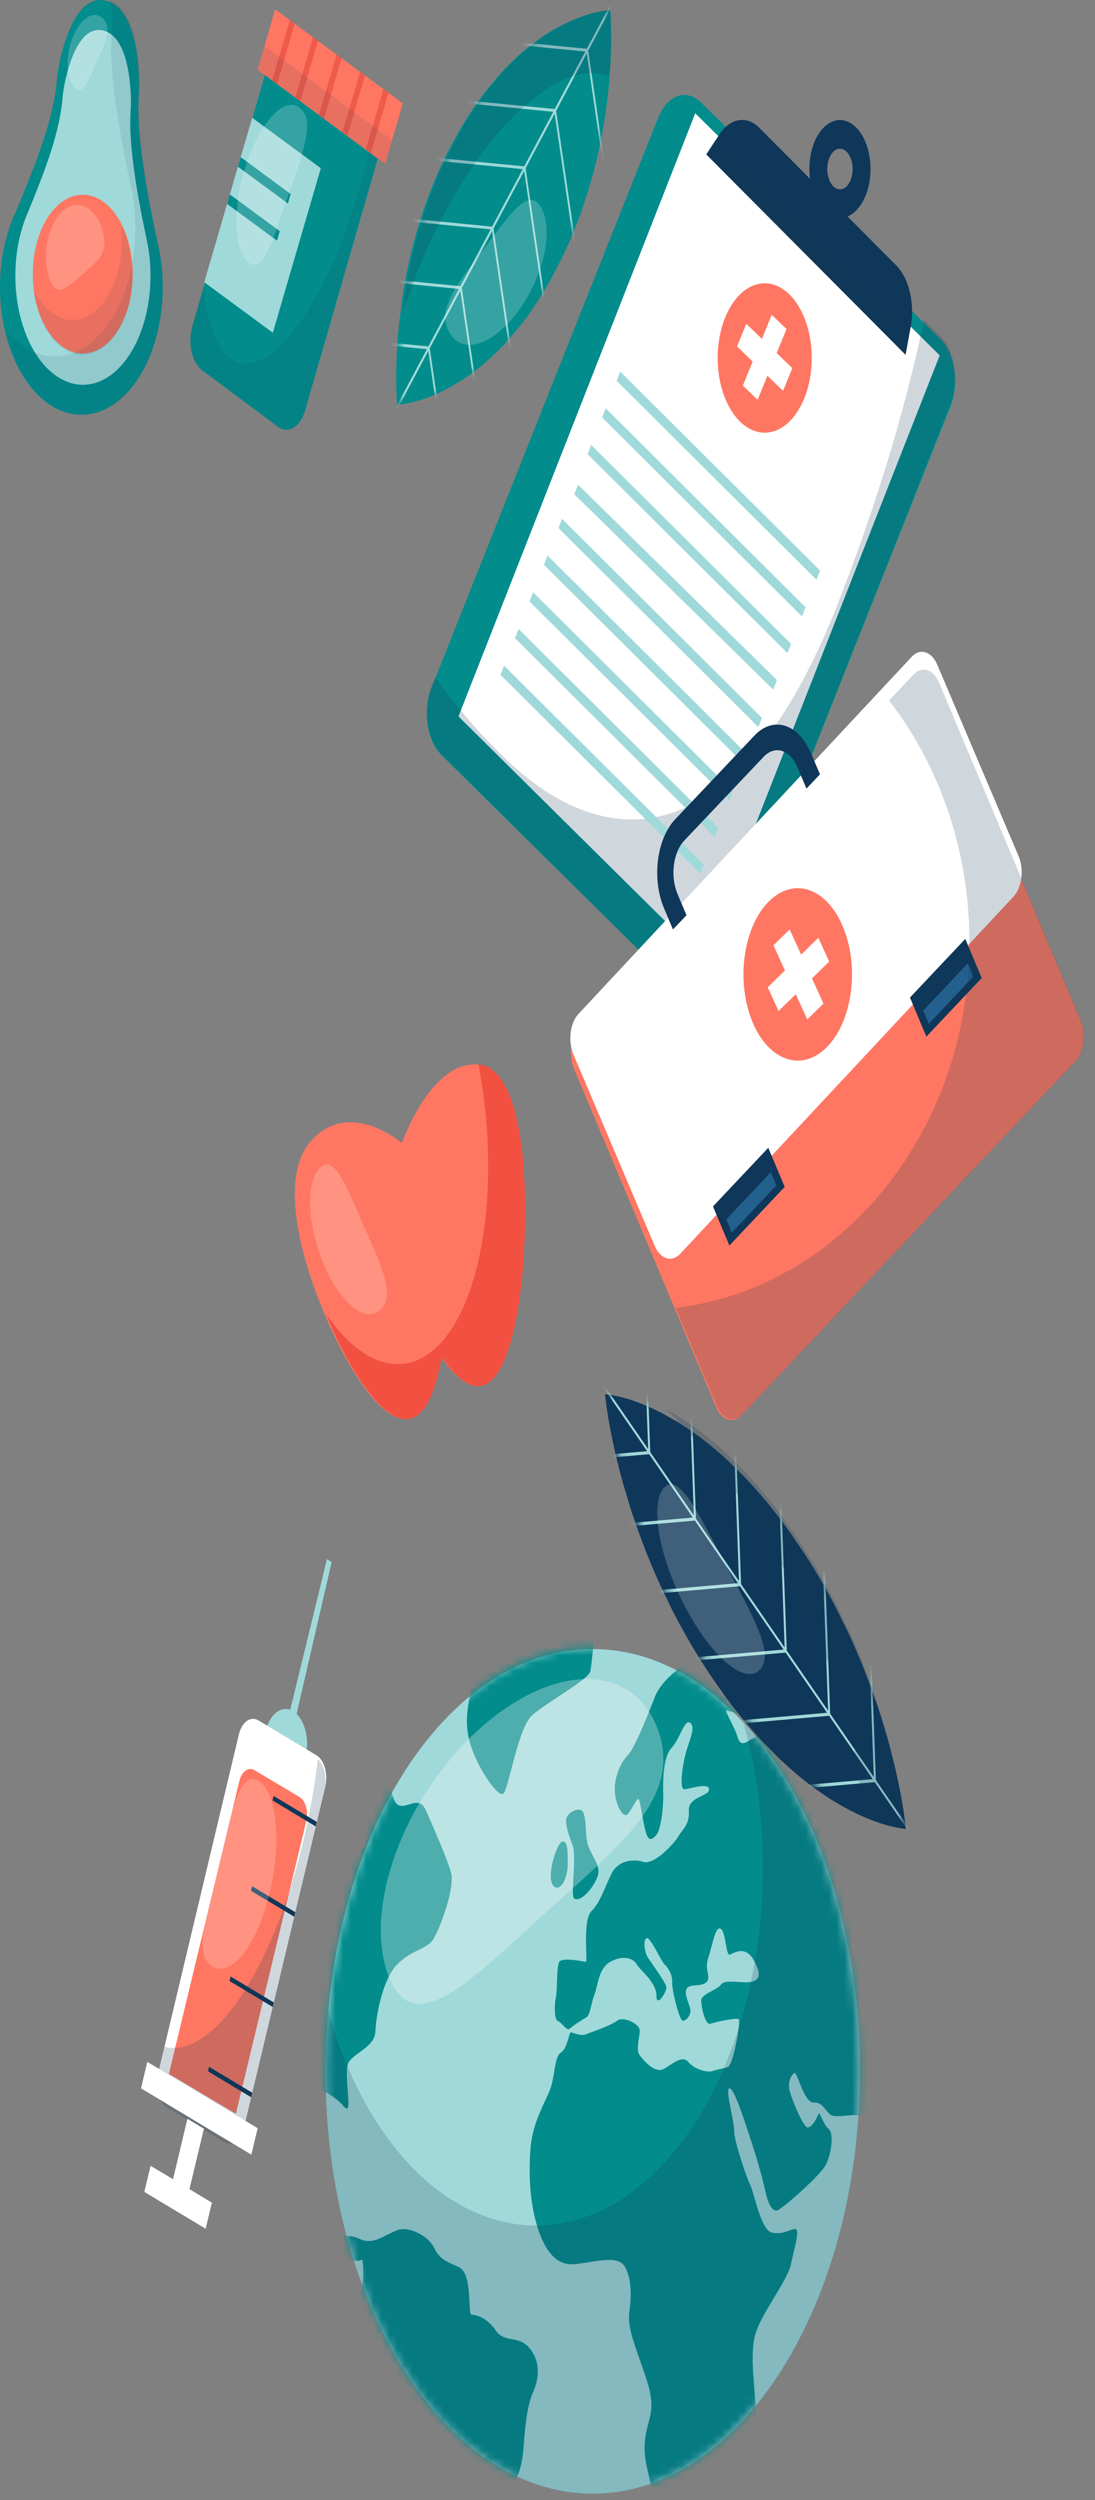 <svg width="142" height="324" viewBox="0 0 142 324" fill="none" xmlns="http://www.w3.org/2000/svg">
    <rect x="0" y="0" width="142" height="324" fill="#808080" stroke="none"/>
    <path d="M62.014 137.964C56.411 137.433 52.793 146.293 52.108 148.117C50.909 147.152 44.856 142.735 40.298 147.905C35.217 153.668 40.564 168.366 45.024 176.319C47.147 180.099 54.429 191.594 57.207 175.868C64.875 186.812 67.139 170.948 67.65 165.964C68.725 155.476 68.261 138.547 62.014 137.964Z" fill="#FF7762"/>
    <path d="M62.051 137.941C62.075 138.079 62.105 138.211 62.128 138.344C65.309 155.786 61.815 172.724 54.324 176.177C50.279 178.039 45.893 175.583 42.215 170.188C43.112 172.333 44.099 174.38 45.169 176.315C47.278 180.097 54.515 191.598 57.275 175.864C64.895 186.813 67.145 170.941 67.652 165.955C68.72 155.462 68.26 138.524 62.051 137.941Z" fill="#F25041"/>
    <path opacity="0.2" d="M41.435 151.39C43.281 149.404 44.894 153.688 47.108 158.728C49.322 163.769 51.296 167.666 49.45 169.641C47.605 171.616 44.316 169.149 42.101 164.108C39.887 159.067 39.59 153.38 41.435 151.39Z" fill="white"/>
    <path d="M35.616 234.435L34.648 233.852L42.399 202.054L43.012 202.427L35.616 234.435Z" fill="#A0D9D9"/>
    <path d="M39.646 227.619C39.451 228.458 39.108 229.184 38.659 229.705C38.21 230.226 37.676 230.519 37.125 230.547C36.573 230.575 36.029 230.336 35.562 229.861C35.094 229.386 34.723 228.696 34.496 227.879C34.27 227.061 34.197 226.152 34.288 225.268C34.379 224.383 34.63 223.563 35.008 222.91C35.386 222.256 35.874 221.8 36.412 221.599C36.949 221.397 37.511 221.459 38.027 221.777C38.717 222.205 39.276 223.059 39.579 224.154C39.883 225.249 39.907 226.495 39.646 227.619Z" fill="#A0D9D9"/>
    <path d="M30.978 224.774L20.521 268.633C20.136 270.248 20.649 272.052 21.666 272.663L29.187 277.182C30.204 277.793 31.341 276.98 31.726 275.365L42.183 231.506C42.568 229.891 42.055 228.087 41.038 227.475L33.517 222.957C32.5 222.346 31.363 223.159 30.978 224.774Z" fill="white"/>
    <path d="M30.587 273.939L39.725 235.975C39.868 235.379 39.855 234.719 39.689 234.138C39.523 233.558 39.218 233.104 38.839 232.877L33.01 229.409C32.631 229.185 32.212 229.205 31.842 229.466C31.473 229.727 31.185 230.208 31.04 230.803L21.902 268.767L30.587 273.939Z" fill="#FF7762"/>
    <path d="M35.48 232.742L35.34 233.328L40.941 236.693L41.081 236.107L35.48 232.742Z" fill="#0F3759"/>
    <path d="M32.693 244.445L32.553 245.032L38.154 248.397L38.294 247.81L32.693 244.445Z" fill="#0F3759"/>
    <path d="M29.904 256.143L29.764 256.729L35.365 260.094L35.505 259.508L29.904 256.143Z" fill="#0F3759"/>
    <path d="M27.113 267.844L26.973 268.431L32.574 271.796L32.714 271.209L27.113 267.844Z" fill="#0F3759"/>
    <path opacity="0.2" d="M41.215 227.958C40.791 231.561 40.165 235.096 39.347 238.521C35.31 255.522 27.527 266.831 21.331 265.263L20.437 269.029C20.255 269.808 20.273 270.671 20.487 271.429C20.702 272.187 21.095 272.779 21.582 273.078L29.1 277.623C29.588 277.916 30.13 277.888 30.605 277.546C31.081 277.204 31.452 276.576 31.638 275.799L42.088 231.805C42.255 231.103 42.259 230.329 42.099 229.623C41.939 228.918 41.625 228.327 41.215 227.958Z" fill="#0F3759"/>
    <path opacity="0.2" d="M27.535 254.857C25.105 253.372 26.686 248.132 28.337 241.485C29.988 234.838 31.091 229.304 33.518 230.794C35.945 232.284 36.573 238.872 34.922 245.519C33.271 252.166 29.962 256.347 27.535 254.857Z" fill="white"/>
    <path d="M33.412 275.805L19.105 267.21L18.289 270.636L32.595 279.231L33.412 275.805Z" fill="white"/>
    <path d="M24.57 283.701L26.442 275.869L24.305 274.587L22.437 282.42L19.525 280.675L18.717 284.059L26.67 288.834L27.478 285.451L24.57 283.701Z" fill="white"/>
    <path d="M76.863 323.158C95.999 323.158 111.511 298.657 111.511 268.435C111.511 238.212 95.999 213.712 76.863 213.712C57.727 213.712 42.215 238.212 42.215 268.435C42.215 298.657 57.727 323.158 76.863 323.158Z" fill="#A0D9D9"/>
    <mask id="mask0_6616_62545" style="mask-type:luminance" maskUnits="userSpaceOnUse" x="42" y="213" width="70" height="111">
        <path d="M76.819 323.155C95.897 323.155 111.364 298.603 111.364 268.316C111.364 238.03 95.897 213.478 76.819 213.478C57.74 213.478 42.273 238.03 42.273 268.316C42.273 298.603 57.74 323.155 76.819 323.155Z" fill="white"/>
    </mask>
    <g mask="url(#mask0_6616_62545)">
        <path d="M47.003 292.844C47.003 292.844 47.389 295.625 46.648 297.135C45.908 298.645 44.592 300.942 45.051 304.254C45.51 307.566 47.06 313.442 48.33 314.712C49.599 315.983 51.19 316.621 51.009 319.992C50.828 323.363 49.847 331.072 49.73 333.694C49.612 336.315 48.132 347.746 48.618 352.712C49.103 357.678 51.358 359.438 52.081 359.209C52.804 358.981 51.324 352.648 52.081 350.564C52.838 348.48 53.608 347.704 54.228 344.418C54.847 341.132 55.976 339.888 57.145 339.415C58.314 338.941 58.003 336.336 59.289 334.374C60.575 332.412 62.377 329.227 62.551 327.074C62.725 324.921 63.043 322.342 64.798 322.549C66.553 322.757 67.635 320.768 67.907 316.999C68.178 313.229 68.543 311.32 69.146 309.959C69.749 308.598 70.258 306.386 68.781 304.445C67.304 302.505 65.495 303.775 64.276 302C63.416 300.765 62.31 300.048 61.151 299.974C60.588 299.915 61.375 294.625 59.476 293.796C57.577 292.966 56.951 292.663 56.237 291.206C55.524 289.75 52.942 288.436 51.478 289.032C50.014 289.627 49.133 290.366 47.918 290.419C46.702 290.473 46.481 289.824 45.302 289.792C44.123 289.76 43.182 288.787 43.349 286.905C43.517 285.023 42.529 284.316 41.286 283.375C40.043 282.434 40.532 280.551 39.276 281.051C38.02 281.551 36.262 278.393 36.356 276.526C36.45 274.66 36.443 268.487 38.643 269.412C40.844 270.338 43.279 271.417 44.609 273.001C45.938 274.586 44.421 268.514 45.235 267.238C46.049 265.962 48.601 265.249 48.681 263.266C48.762 261.283 49.586 256.578 51.468 254.621C53.35 252.664 55.29 252.67 56.157 251.362C57.025 250.054 59.048 244.636 58.481 242.647C57.916 240.659 56.093 236.575 55.226 234.613C54.358 232.652 52.992 234.31 51.803 233.986C50.614 233.662 50.761 230.264 49.69 229.982C48.618 229.701 46.913 230.828 46.96 232.87C47.007 234.911 48.015 238.298 47.104 239.431C46.193 240.563 45.65 242.137 44.233 239.989C42.817 237.841 40.05 236.746 39.236 234.613C38.422 232.481 38.128 230.216 40.241 227.877C42.354 225.538 44.953 222.672 44.964 221.167C44.974 219.662 43.775 217.392 42.954 217.631C42.133 217.871 42.378 220.316 41.366 220.141C40.355 219.965 39.417 214.941 38.406 214.186C37.394 213.431 38.175 219.625 36.855 220.141C35.319 220.789 33.702 220.789 32.166 220.141C30.126 219.365 29.61 219.721 28.187 220.141C26.763 220.561 26.512 219.939 24.958 218.907C23.404 217.876 22.865 217.35 19.773 217.759C16.682 218.168 15.118 219.136 13.486 217.759C11.855 216.382 8.761 218.174 6.55 218.02C4.339 217.865 1.486 220.146 1.482 223.108C1.482 229.398 8.714 231.232 11.195 232.029C13.677 232.827 16.662 236.145 17.462 239.872C18.263 243.599 21.086 244.492 21.572 248.762C22.057 253.031 22.332 260.188 23.089 262.373C23.846 264.558 28.837 269.524 29.811 273.097C30.786 276.67 32.913 280.036 34.45 282.136C35.987 284.236 39.618 284.959 40.938 286.421C42.257 287.883 44.163 294.008 47.003 292.844Z" fill="#038C8C"/>
        <path d="M35.859 197.99C35.371 197.779 34.861 197.727 34.359 197.837C33.858 197.946 33.376 198.216 32.942 198.629C32.409 199.16 32.811 201.452 32.788 202.765C32.764 204.078 32.453 206.63 33.22 208.725C33.987 210.82 33.809 213.819 35.467 213.883C37.125 213.946 38.481 212 39.66 210.825C40.839 209.65 44.751 209.837 45.508 207.811C46.265 205.785 45.029 206.056 42.99 205.87C40.95 205.684 39.801 203.86 38.528 201.888C37.256 199.915 36.612 198.336 35.859 197.99Z" fill="#038C8C"/>
        <path d="M42.85 210.639C40.73 211.128 40.552 213.335 40.891 215.217C41.229 217.099 43.875 214.154 44.712 215.217C45.55 216.28 47.187 218.939 46.484 221.097C45.781 223.256 47.331 225.016 49.318 225.425C51.304 225.835 53.153 227.472 54.114 225.457C55.075 223.442 55.423 221.204 53.528 219.508C51.632 217.812 51.518 215.222 50.352 213.872C49.187 212.521 47.697 209.565 46.353 209.693C45.174 209.884 44.003 210.2 42.85 210.639Z" fill="#038C8C"/>
        <path d="M59.545 191.078C57.977 191.934 54.229 194.8 53.794 196.597C53.358 198.394 51.409 198.857 51.141 200.782C50.873 202.706 52.712 202.935 55.16 203.908C57.609 204.881 58.49 206.45 58.714 209.693C58.938 212.936 62.234 213.67 61.434 217.37C60.633 221.071 60.117 223.219 61.042 226.186C61.966 229.153 64.508 232.869 65.228 232.481C65.949 232.093 67.121 223.942 69.03 222.267C70.939 220.592 76.305 217.663 76.556 216.599C76.807 215.536 77.819 204.121 77.621 202.005C77.424 199.889 80.833 196.56 80.944 194.104C81.054 191.647 77.356 193.04 75.632 192.557C73.907 192.073 72.493 189.414 69.961 189.143C67.429 188.872 61.203 190.175 59.545 191.078Z" fill="#038C8C"/>
        <path d="M76.009 254.264C76.009 254.264 72.887 253.573 72.516 254.264C72.144 254.955 72.298 257.986 72.08 258.927C71.862 259.868 71.893 261.756 72.325 261.894C72.757 262.032 73.5 263.186 73.819 262.957C74.5 262.396 75.205 261.911 75.929 261.506C76.578 261.24 76.599 259.725 77.094 258.47C77.59 257.215 77.58 254.971 79.328 254.137C81.076 253.302 82.212 253.892 82.617 254.626C83.022 255.359 85.126 256.891 85.126 258.603C85.126 260.315 86.513 258.071 86.415 257.497C86.318 256.923 84.603 254.567 84.071 253.775C83.538 252.983 83.384 251.425 83.847 251.175C84.309 250.925 85.823 254.312 86.191 254.594C86.559 254.876 87.249 255.955 87.166 256.853C87.082 257.752 88.077 261.734 88.505 261.862C88.934 261.99 89.698 261.118 89.51 260.325C89.323 259.533 88.596 258.199 89.118 257.63C89.641 257.061 91.014 257.518 91.637 256.853C92.26 256.189 91.302 255.333 91.855 253.695C92.407 252.058 92.749 249.607 93.439 249.947C94.129 250.287 94.129 253.461 94.618 253.312C95.107 253.164 96.608 252.036 97.713 253.982C98.818 255.928 98.493 256.641 97.354 256.853C96.216 257.066 94.049 256.439 93.506 257.183C92.963 257.927 90.947 258.401 90.934 259.241C90.92 260.081 91.45 262.495 92.129 262.266C92.809 262.037 95.562 261.431 95.814 261.692C96.065 261.952 95.11 267.625 94.387 267.87C93.663 268.115 93.067 268.168 92.377 268.402C91.687 268.636 89.993 268.125 89.262 267.232C88.532 266.339 87.393 267.317 86.188 268.072C84.982 268.827 83.508 267.083 82.949 266.339C82.389 265.594 83.029 263.835 82.949 263.053C82.868 262.271 80.835 261.245 80.022 261.878C79.208 262.511 76.786 263.308 76.002 263.632C75.219 263.957 74.14 263.287 73.976 263.399C73.812 263.51 73.51 265.525 72.757 265.988C72.003 266.45 72 268.221 71.564 270.061C71.129 271.9 69.099 274.532 68.798 278.408C68.496 282.284 68.798 286.102 69.883 289.18C70.968 292.259 72.486 293.551 74.385 293.434C76.284 293.317 79.72 292.253 80.778 293.434C81.837 294.614 81.944 297.304 81.646 299.341C81.348 301.377 81.981 302.967 83.136 306.29C84.292 309.613 84.868 311.213 84.165 313.733C83.461 316.254 83.377 317.737 84.058 320.475C84.737 323.213 84.57 324.309 84.68 326.856C84.791 329.402 85.709 335.4 86.874 335.697C88.04 335.995 90.344 334.007 91.265 331.869C92.186 329.732 93.566 325.367 94.615 324.027C95.663 322.687 95.137 319.205 95.693 318.088C96.249 316.971 98.125 315.036 97.994 312.011C97.863 308.985 97.187 305.008 97.994 302.377C98.801 299.745 102.131 295.512 102.556 293.481C102.981 291.45 103.845 288.765 103.062 288.866C102.278 288.967 101.655 289.595 100.164 289.356C98.674 289.116 97.803 284.214 97.341 283.289C96.879 282.364 95.191 277.531 95.204 276.154C95.218 274.777 93.982 270.693 94.608 270.64C95.234 270.587 96.812 275.659 97.321 277.196C98.058 279.375 98.704 281.629 99.253 283.943C99.649 285.889 100.258 286.633 100.831 286.447C101.404 286.261 106.434 281.933 107.128 280.476C107.821 279.02 108.176 276.489 107.433 275.872C106.689 275.255 106.307 273.463 106.11 274.011C105.912 274.559 105.255 275.744 104.716 275.707C104.177 275.67 102.64 272.054 102.372 270.832C102.104 269.609 102.804 268.604 103.102 268.657C103.4 268.71 104.308 272.512 105.497 272.48C106.686 272.448 106.803 273.277 107.65 274.022C108.498 274.766 112.028 273.245 112.416 274.947C112.805 276.648 113.903 279.482 114.644 279.041C115.384 278.599 115.233 280.705 115.779 283.294C116.325 285.884 117.33 291.87 117.789 292.083C118.248 292.296 119.601 288.893 119.631 286.979C119.661 285.065 119.631 283.863 120.709 282.47C121.788 281.077 123.087 278.307 123.995 277.642C124.903 276.978 126.196 280.216 126.242 281.896C126.289 283.576 127.431 283.092 127.706 284.826C127.981 286.559 128.711 292.407 129.197 294.178C129.682 295.948 131.444 296.464 130.905 295.007C130.365 293.551 129.006 288.207 129.565 287.059C130.124 285.91 131.853 290.977 132.794 290.249C133.735 289.52 133.735 284.857 133.042 282.991C132.348 281.125 132.787 278.126 133.681 277.637C134.576 277.148 137.855 276.547 138.668 274.755C139.482 272.964 141.12 269.497 140.658 267.493C140.196 265.488 138.226 261.187 139.181 259.661C140.135 258.135 142.349 258.922 142.714 260.979C143.08 263.037 144.178 264.515 144.62 263.638C145.062 262.761 144.456 257.97 145.578 256.407C146.7 254.844 149.932 250.558 150.348 248.362C150.763 246.167 150.706 241.982 149.845 241.089C148.984 240.196 148.475 239.175 148.857 238.329C149.239 237.484 151.051 232.768 153.596 233.262C156.142 233.757 156.742 234.565 157.854 233.938C158.965 233.31 159.073 230.285 160.59 230.381C162.107 230.476 163.859 227.94 164.013 228.94C164.167 229.939 162.697 231.742 161.812 233.289C160.928 234.836 159.337 237.675 159.398 240.653C159.458 243.63 159.967 243.933 160.493 243.662C161.019 243.391 162.77 237.41 162.995 235.735C163.219 234.06 164.375 231.752 165.544 232.013C166.713 232.273 170.748 229.982 171.375 228.727C172.001 227.472 170.628 225.144 171.482 225.005C172.336 224.867 174.831 227.286 175.873 226.494C176.915 225.702 174.925 222.522 173.977 222.124C173.029 221.725 169.208 219.146 168.474 219.641C167.741 220.135 165.925 219.492 165.142 218.694C164.358 217.897 161.943 216.86 160.372 217.158C158.801 217.455 158.152 215.371 157.023 214.925C155.894 214.478 152.391 212.984 151.048 213.93C149.705 214.877 147.564 215.27 146.754 215.073C145.943 214.877 144.828 212.947 144.125 211.841C143.421 210.735 140.357 210.905 139.435 210.953C138.514 211.001 136.28 210.155 135.061 210.772C133.842 211.389 131.32 211.426 132.187 210.772C133.055 210.118 136.26 208.044 136.307 206.481C136.354 204.918 135.195 204.046 133.815 204.099C132.435 204.153 130.637 202.69 129.88 203.823C129.123 204.955 126.038 205.418 124.574 206.928C123.111 208.438 123.6 209.746 122.434 210.198C121.269 210.65 119.453 211.745 119.614 213.734C119.775 215.722 117.993 214.611 117.069 215.818C116.144 217.025 116.958 219.837 116.01 221.135C115.062 222.432 113.702 222.272 114.138 221.581C114.573 220.89 115.722 219.178 115.595 216.982C115.468 214.786 116.067 211.862 114.875 211.532C113.682 211.203 112.815 213.436 112.865 214.877C112.915 216.318 113.612 219.05 113.294 219.497C112.976 219.944 112.105 217.987 110.182 217.301C108.26 216.615 108.447 218.949 107.58 219.199C106.712 219.449 104.599 219.151 103.109 220.64C101.618 222.129 101.166 221.98 100.265 222.453C99.364 222.926 98.59 224.846 97.672 225.287C96.755 225.728 96.065 226.542 95.629 225.058C95.194 223.575 93.66 221.337 94.37 221.677C95.08 222.017 98.389 222.687 98.597 221.634C98.805 220.582 95.392 217.796 94.846 217.317C94.3 216.839 92.501 214.313 90.733 214.792C88.964 215.27 85.859 217.588 84.965 219.816C84.071 222.044 82.343 226.537 81.388 227.494C80.433 228.451 79.546 230.556 79.75 232.417C79.954 234.278 80.862 235.57 81.351 235.155C81.84 234.741 82.691 232.656 82.885 233.252C83.079 233.847 83.411 236.235 83.736 237.378C84.061 238.521 84.406 238.574 85.076 237.856C85.746 237.138 86.05 234.044 86.01 232.497C85.97 230.95 85.96 227.712 87.069 226.547C88.177 225.383 88.763 222.703 89.513 223.283C90.264 223.862 89.333 225.654 88.904 227.292C88.475 228.929 88.103 231.832 88.71 231.869C89.316 231.907 91.861 230.939 91.945 231.869C92.029 232.8 89.219 232.816 89.329 234.645C89.44 236.474 88.535 237.016 87.963 237.989C87.39 238.962 84.818 241.711 83.461 241.296C82.105 240.882 80.169 241.094 79.305 242.812C78.441 244.529 77.855 246.533 76.716 247.655C75.577 248.777 76.17 253.498 76.009 254.264Z" fill="#038C8C"/>
        <path d="M74.465 246.044C75.52 246.65 77.556 243.854 77.61 242.615C77.664 241.376 76.398 240.025 76.15 238.739C75.902 237.452 76.029 235.74 75.631 234.868C75.232 233.996 73.373 234.921 73.407 235.931C73.44 236.942 73.768 237.851 74.278 239.212C74.787 240.573 73.953 245.746 74.465 246.044Z" fill="#038C8C"/>
        <path d="M71.785 244.407C72.686 245.316 73.607 243.29 73.617 241.748C73.627 240.206 73.68 238.606 72.947 238.654C72.213 238.702 70.753 243.359 71.785 244.407Z" fill="#038C8C"/>
    </g>
    <path opacity="0.2" d="M96.456 223.426C98.005 229.006 98.842 235.013 98.918 241.104C98.995 247.195 98.311 253.25 96.904 258.924C95.498 264.597 93.397 269.778 90.721 274.171C88.045 278.563 84.847 282.081 81.309 284.524C74.164 289.458 66.069 289.712 58.806 285.231C51.542 280.751 45.704 271.901 42.576 260.631C41.686 270.278 42.448 280.126 44.783 289.153C47.118 298.18 50.942 306.057 55.857 311.968C60.772 317.878 66.6 321.608 72.737 322.769C78.873 323.93 85.095 322.48 90.757 318.571C96.419 314.661 101.315 308.433 104.937 300.534C108.559 292.634 110.776 283.35 111.357 273.644C111.939 263.938 110.864 254.163 108.244 245.333C105.623 236.503 101.554 228.939 96.456 223.426Z" fill="#0F3759"/>
    <path opacity="0.3" d="M85.33 224.19C88.497 232.961 80.347 239.193 70.677 247.942C61.007 256.691 53.477 264.662 50.306 255.875C47.136 247.089 52.409 232.897 62.079 224.148C71.748 215.399 82.159 215.415 85.33 224.19Z" fill="white"/>
    <path d="M112.924 218.644C112.547 217.615 112.158 216.609 111.757 215.626C111.185 214.211 110.591 212.851 109.975 211.546L108.438 208.422C107.176 205.988 105.829 203.668 104.403 201.473L102.573 198.772C100.672 196.08 98.648 193.608 96.52 191.378L94.435 189.325C93.727 188.667 93.004 188.036 92.266 187.431C91.264 186.596 90.229 185.823 89.162 185.113C88.735 184.826 88.301 184.55 87.864 184.28L85.756 183.086C84.653 182.519 83.516 182.025 82.332 181.601C81.057 181.134 79.761 180.827 78.455 180.683C78.693 182.763 79.03 184.811 79.464 186.81C79.854 188.661 80.291 190.428 80.762 192.115L81.731 195.361C81.946 196.035 82.164 196.704 82.403 197.356C82.961 198.99 83.552 200.565 84.175 202.083C84.633 203.197 85.1 204.284 85.584 205.345L87.084 208.47C88.687 211.631 90.432 214.606 92.306 217.371L94.173 220.023C95.681 222.058 97.26 223.96 98.901 225.721L100.996 227.843C101.877 228.681 102.774 229.48 103.686 230.24C104.335 230.771 104.998 231.301 105.674 231.779L107.204 232.84C108.139 233.45 109.097 234.017 110.086 234.537C111.219 235.131 112.393 235.657 113.61 236.092C114.884 236.558 116.179 236.871 117.484 237.025C117.244 234.951 116.907 232.909 116.475 230.914C116.072 229.004 115.618 227.201 115.13 225.424C114.7 223.896 114.243 222.418 113.761 220.989L112.924 218.644Z" fill="#0F3759"/>
    <mask id="mask1_6616_62545" style="mask-type:luminance" maskUnits="userSpaceOnUse" x="78" y="180" width="40" height="57">
        <path d="M112.946 218.194C112.571 217.163 112.183 216.154 111.784 215.169C111.214 213.751 110.623 212.388 110.009 211.08L108.478 207.949C107.221 205.51 105.879 203.184 104.459 200.984L102.637 198.277C100.743 195.579 98.728 193.102 96.608 190.866L94.531 188.808C93.826 188.149 93.106 187.516 92.371 186.91C91.373 186.073 90.342 185.299 89.279 184.586C88.854 184.299 88.422 184.023 87.987 183.752L85.887 182.555C84.788 181.986 83.656 181.492 82.477 181.067C81.207 180.599 79.916 180.291 78.615 180.147C78.852 182.231 79.188 184.284 79.62 186.288C80.009 188.143 80.444 189.914 80.913 191.605L81.877 194.859C82.092 195.534 82.31 196.204 82.547 196.858C83.103 198.495 83.692 200.074 84.312 201.595C84.768 202.712 85.234 203.802 85.716 204.865L87.21 207.997C88.806 211.165 90.544 214.147 92.411 216.918L94.27 219.577C95.772 221.616 97.345 223.522 98.979 225.287L101.066 227.414C101.943 228.254 102.837 229.055 103.745 229.817C104.392 230.349 105.052 230.88 105.725 231.359L107.249 232.422C108.18 233.034 109.134 233.603 110.119 234.124C111.248 234.719 112.417 235.246 113.629 235.682C114.898 236.149 116.188 236.462 117.488 236.617C117.249 234.539 116.913 232.492 116.483 230.492C116.081 228.578 115.629 226.77 115.143 224.989C114.714 223.458 114.26 221.976 113.78 220.544L112.946 218.194Z" fill="white"/>
    </mask>
    <g mask="url(#mask1_6616_62545)">
        <path d="M89.432 174.128L89.171 174.032L89.978 196.4L84.328 188.191L83.507 165.525L83.246 165.429L84.053 187.792L78.302 179.439L78.158 179.7L83.912 188.063L70.147 189.265L70.237 189.674L84.184 188.457L89.834 196.666L76.068 197.868L76.159 198.282L90.109 197.06L95.689 205.168L81.923 206.375L82.01 206.784L95.96 205.567L101.61 213.776L87.848 214.977L87.935 215.387L101.881 214.169L107.247 221.964L93.481 223.165L93.568 223.575L107.518 222.357L113.169 230.567L99.403 231.768L99.493 232.178L113.44 230.96L117.798 237.287L117.942 237.027L113.584 230.694L112.764 208.028L112.502 207.933L113.313 230.301L107.659 222.091L106.842 199.426L106.581 199.325L107.388 221.693L102.026 213.903L101.208 191.238L100.947 191.142L101.754 213.51L96.104 205.301L95.283 182.635L95.022 182.534L95.829 204.902L90.249 196.794L89.432 174.128Z" fill="#A0D9D9"/>
    </g>
    <path opacity="0.2" d="M96.552 190.684L94.469 188.599C93.761 187.931 93.039 187.29 92.302 186.676C91.301 185.829 90.267 185.044 89.201 184.323C88.774 184.032 88.341 183.752 87.904 183.477L86.422 182.626C90.003 186.207 93.365 190.32 96.465 194.912C106.367 209.454 112.325 225.951 111.454 235.178C112.16 235.505 112.88 235.804 113.615 236.077C114.888 236.551 116.182 236.868 117.486 237.025C117.246 234.92 116.909 232.846 116.478 230.82C116.074 228.882 115.621 227.05 115.134 225.246C114.704 223.695 114.248 222.194 113.766 220.743L112.95 218.395C112.573 217.35 112.185 216.328 111.784 215.33C111.212 213.894 110.619 212.513 110.003 211.188L108.467 208.016C107.206 205.545 105.86 203.19 104.435 200.96L102.607 198.219C100.706 195.475 98.682 192.957 96.552 190.684Z" fill="#0F3759"/>
    <path opacity="0.2" d="M86.109 192.798C88 190.693 90.605 196.17 94.049 202.677C97.494 209.184 100.469 214.242 98.575 216.347C96.681 218.452 92.359 214.865 88.915 208.368C85.47 201.872 84.215 194.881 86.109 192.798Z" fill="white"/>
    <path d="M34.355 9.714L24.933 42.347C24.787 42.858 24.705 43.41 24.691 43.972C24.678 44.535 24.734 45.095 24.856 45.623C24.978 46.15 25.163 46.633 25.402 47.045C25.64 47.458 25.927 47.79 26.246 48.024L36.024 55.299C36.665 55.775 37.398 55.823 38.062 55.432C38.725 55.041 39.264 54.243 39.561 53.214L48.983 20.608L34.355 9.714Z" fill="#038C8C"/>
    <path d="M41.605 21.803L32.711 15.258L26.486 36.575L35.381 43.12L41.605 21.803Z" fill="#A0D9D9"/>
    <path d="M37.694 25.138L31.219 20.373L30.86 21.603L37.335 26.368L37.694 25.138Z" fill="#038C8C"/>
    <path d="M36.286 29.962L29.811 25.197L29.451 26.427L35.927 31.192L36.286 29.962Z" fill="#038C8C"/>
    <path opacity="0.1" d="M47.931 19.428C47.589 20.905 47.206 22.385 46.782 23.869C42.204 39.893 34.622 49.968 29.844 46.376C27.973 44.966 26.811 41.67 26.365 37.191L24.94 42.178C24.791 42.696 24.706 43.256 24.692 43.827C24.677 44.398 24.732 44.968 24.854 45.504C24.976 46.04 25.163 46.532 25.402 46.95C25.642 47.369 25.931 47.706 26.252 47.942L36.027 55.295C36.669 55.776 37.401 55.825 38.064 55.43C38.727 55.035 39.267 54.228 39.563 53.188L48.983 20.233L47.931 19.428Z" fill="#0F3759"/>
    <path opacity="0.2" d="M38.973 14.059C40.913 15.741 39.193 20.032 37.307 25.534C35.42 31.035 34.078 35.661 32.151 33.969C30.225 32.277 30.152 26.462 32.051 20.961C33.951 15.46 37.037 12.377 38.973 14.059Z" fill="white"/>
    <path d="M52.235 13.393L35.69 1.218L33.406 9.037L49.952 21.213L52.235 13.393Z" fill="#FF7762"/>
    <path d="M37.584 2.586L35.301 10.406L35.945 10.88L38.228 3.06L37.584 2.586Z" fill="#EF5A4B"/>
    <path d="M40.591 4.802L38.309 12.622L38.953 13.095L41.235 5.275L40.591 4.802Z" fill="#EF5A4B"/>
    <path d="M43.654 7.053L41.371 14.872L42.015 15.346L44.299 7.527L43.654 7.053Z" fill="#EF5A4B"/>
    <path d="M46.696 9.29L44.412 17.109L45.056 17.583L47.34 9.764L46.696 9.29Z" fill="#EF5A4B"/>
    <path d="M49.736 11.529L47.453 19.349L48.097 19.823L50.381 12.003L49.736 11.529Z" fill="#EF5A4B"/>
    <path opacity="0.1" d="M50.851 18.141L34.305 5.965L33.409 9.033L49.955 21.209L50.851 18.141Z" fill="#0F3759"/>
    <path d="M93.866 126.57C93.299 127.984 92.4 128.987 91.365 129.361C90.33 129.736 89.243 129.451 88.341 128.568L57.231 97.842C56.334 96.948 55.697 95.531 55.459 93.9C55.222 92.27 55.403 90.558 55.963 89.136L85.355 15.252C85.922 13.841 86.82 12.84 87.854 12.466C88.887 12.092 89.972 12.375 90.874 13.254L121.983 43.98C122.881 44.874 123.518 46.291 123.755 47.922C123.993 49.552 123.812 51.264 123.252 52.686L93.866 126.57Z" fill="#038C8C"/>
    <path d="M121.861 46.059L90.16 14.681L59.457 92.847L91.158 124.225L121.861 46.059Z" fill="white"/>
    <path d="M118.153 42.055C118.365 40.657 118.307 39.188 117.987 37.844C117.666 36.499 117.098 35.343 116.358 34.528L109.908 28.054C110.659 27.747 111.338 27.092 111.859 26.173C112.381 25.253 112.722 24.109 112.842 22.881C112.961 21.654 112.853 20.397 112.532 19.267C112.21 18.137 111.688 17.182 111.031 16.523C110.374 15.863 109.611 15.526 108.835 15.554C108.06 15.583 107.307 15.975 106.67 16.682C106.032 17.389 105.538 18.381 105.249 19.534C104.96 20.686 104.888 21.95 105.042 23.167L98.351 16.446C97.577 15.737 96.684 15.433 95.797 15.578C94.91 15.722 94.073 16.308 93.404 17.253L91.596 20.022L117.435 45.98L118.153 42.055ZM109.801 19.672C110.076 19.949 110.294 20.351 110.427 20.826C110.56 21.302 110.602 21.829 110.547 22.343C110.493 22.857 110.345 23.333 110.122 23.712C109.899 24.09 109.61 24.355 109.294 24.471C108.977 24.587 108.645 24.551 108.341 24.366C108.038 24.18 107.775 23.855 107.586 23.431C107.398 23.006 107.292 22.502 107.282 21.981C107.273 21.461 107.36 20.947 107.532 20.506C107.647 20.212 107.797 19.957 107.973 19.757C108.149 19.556 108.348 19.413 108.559 19.335C108.769 19.258 108.987 19.248 109.201 19.305C109.414 19.363 109.618 19.488 109.801 19.672Z" fill="#0F3759"/>
    <path opacity="0.2" d="M91.596 19.915L117.431 45.98L117.88 43.491L92.753 18.133L91.596 19.915Z" fill="#0F3759"/>
    <path opacity="0.2" d="M121.984 43.572L119.83 41.447C117.25 53.89 113.121 66.939 108.468 78.676C96.144 109.802 79.284 111.953 65.101 97.885C62.029 94.917 59.132 91.516 56.446 87.725L55.963 88.947C55.403 90.375 55.222 92.095 55.459 93.734C55.697 95.372 56.334 96.795 57.231 97.694L88.338 128.565C89.24 129.451 90.327 129.737 91.362 129.36C92.397 128.983 93.295 127.974 93.862 126.553L123.252 52.318C123.812 50.89 123.993 49.17 123.755 47.532C123.518 45.894 122.881 44.47 121.984 43.572Z" fill="#0F3759"/>
    <path d="M103.71 52.855C105.958 48.872 105.746 42.751 103.237 39.182C100.729 35.614 96.873 35.95 94.625 39.933C92.377 43.915 92.588 50.036 95.097 53.605C97.606 57.173 101.462 56.837 103.71 52.855Z" fill="#FF7762"/>
    <path d="M102.749 47.713L100.719 45.756L101.99 42.639L100.078 40.799L98.808 43.917L96.778 41.965L95.58 44.9L97.606 46.852L96.336 49.969L98.247 51.809L99.521 48.697L101.547 50.648L102.749 47.713Z" fill="white"/>
    <path d="M80.434 48.161L79.965 49.35L105.881 75.137L106.35 73.948L80.434 48.161Z" fill="#A0D9D9"/>
    <path d="M78.548 52.91L78.078 54.099L103.994 79.886L104.464 78.697L78.548 52.91Z" fill="#A0D9D9"/>
    <path d="M76.669 57.666L76.199 58.855L102.115 84.642L102.585 83.453L76.669 57.666Z" fill="#A0D9D9"/>
    <path d="M74.939 62.881L74.496 63.982L74.473 64.05L100.267 89.37L100.291 89.308L100.734 88.201L100.757 88.138L74.966 62.818L74.939 62.881Z" fill="#A0D9D9"/>
    <path d="M72.889 67.243L72.42 68.432L98.336 94.219L98.805 93.03L72.889 67.243Z" fill="#A0D9D9"/>
    <path d="M71.009 72L70.539 73.189L96.455 98.976L96.925 97.787L71.009 72Z" fill="#A0D9D9"/>
    <path d="M69.132 76.75L68.662 77.939L94.578 103.726L95.048 102.537L69.132 76.75Z" fill="#A0D9D9"/>
    <path d="M67.251 81.511L66.781 82.701L92.697 108.488L93.167 107.298L67.251 81.511Z" fill="#A0D9D9"/>
    <path d="M65.372 86.265L64.902 87.455L90.818 113.242L91.288 112.052L65.372 86.265Z" fill="#A0D9D9"/>
    <path d="M118.392 87.362L75.096 133.251C73.998 134.415 73.702 136.772 74.435 138.516L92.864 182.332C93.598 184.076 95.083 184.546 96.181 183.381L139.477 137.493C140.575 136.329 140.871 133.971 140.137 132.228L121.709 88.412C120.975 86.668 119.49 86.198 118.392 87.362Z" fill="#FF7762"/>
    <path d="M118.225 85.123L75.016 131.401C73.92 132.575 73.631 134.938 74.371 136.678L84.898 161.448C85.638 163.188 87.126 163.647 88.222 162.473L131.431 116.195C132.528 115.021 132.817 112.658 132.077 110.918L121.549 86.148C120.809 84.407 119.321 83.948 118.225 85.123Z" fill="white"/>
    <path d="M106.334 100.347L104.584 102.196L103.418 99.442C103.187 98.896 102.891 98.428 102.546 98.064C102.201 97.7 101.813 97.447 101.406 97.32C100.999 97.193 100.58 97.194 100.173 97.323C99.767 97.452 99.38 97.707 99.035 98.072L88.74 108.931C88.394 109.294 88.097 109.762 87.866 110.307C87.635 110.852 87.474 111.464 87.393 112.107C87.312 112.75 87.311 113.412 87.392 114.056C87.472 114.7 87.633 115.312 87.863 115.857L89.026 118.612L87.266 120.455L86.107 117.695C85.335 115.859 85.055 113.615 85.329 111.454C85.603 109.293 86.407 107.391 87.566 106.166L97.862 95.302C99.023 94.079 100.443 93.633 101.811 94.063C103.179 94.492 104.384 95.762 105.161 97.593L106.334 100.347Z" fill="#0F3759"/>
    <path d="M99.63 148.748L92.457 156.351L94.587 161.414L101.759 153.811L99.63 148.748Z" fill="#0F3759"/>
    <path d="M99.952 151.915L94.178 158.036L94.899 159.751L100.674 153.631L99.952 151.915Z" fill="#23608E"/>
    <path d="M125.177 121.676L118.004 129.278L120.133 134.341L127.306 126.739L125.177 121.676Z" fill="#0F3759"/>
    <path d="M125.499 124.844L119.725 130.965L120.446 132.68L126.221 126.56L125.499 124.844Z" fill="#23608E"/>
    <path d="M110.118 129.849C111.36 124.004 109.382 117.666 105.699 115.694C102.017 113.722 98.025 116.863 96.782 122.709C95.54 128.554 97.519 134.892 101.201 136.864C104.884 138.836 108.876 135.695 110.118 129.849Z" fill="#FF7762"/>
    <path d="M106.125 121.538L103.895 123.715L102.405 120.455L100.303 122.508L101.793 125.772L99.562 127.948L100.965 131.024L103.195 128.848L104.686 132.112L106.787 130.055L105.297 126.796L107.528 124.615L106.125 121.538Z" fill="white"/>
    <path opacity="0.2" d="M140.178 132.21L121.781 88.472C121.43 87.636 120.885 87.054 120.264 86.855C119.643 86.656 118.998 86.856 118.47 87.411L115.289 90.776C121.775 99.167 125.711 110.094 125.711 122.052C125.711 146.688 109.031 166.962 87.617 169.494L92.969 182.231C93.32 183.067 93.866 183.647 94.487 183.846C95.107 184.045 95.752 183.846 96.28 183.293L139.519 137.491C139.781 137.213 140.006 136.856 140.181 136.44C140.356 136.025 140.478 135.558 140.539 135.067C140.601 134.577 140.6 134.072 140.538 133.581C140.476 133.091 140.354 132.625 140.178 132.21Z" fill="#0F3759"/>
    <path d="M20.433 31.42C18.243 21.511 17.729 15.603 18.013 11.977C18.077 11.585 18.415 1.03 13.618 0.061C8.923 -0.886 7.432 9.436 7.432 9.844C7.04 14.454 5.651 18.975 1.932 27.694C0.882 30.022 0.235 32.736 0.053 35.573C-0.129 38.409 0.16 41.27 0.893 43.88C1.626 46.489 2.778 48.757 4.236 50.463C5.694 52.169 7.409 53.256 9.215 53.618C11.02 53.98 12.855 53.604 14.54 52.527C16.226 51.451 17.704 49.71 18.833 47.473C19.962 45.237 20.702 42.582 20.982 39.765C21.262 36.949 21.072 34.067 20.43 31.399L20.433 31.42Z" fill="#038C8C"/>
    <path d="M18.965 30.757C17.146 22.286 16.709 17.23 16.954 14.129C17.01 13.793 17.285 4.766 13.298 3.938C9.397 3.127 8.152 11.956 8.152 12.303C7.838 16.248 6.69 20.113 3.6 27.57C2.728 29.561 2.189 31.881 2.037 34.306C1.885 36.73 2.123 39.178 2.73 41.41C3.337 43.641 4.292 45.582 5.501 47.044C6.71 48.505 8.132 49.437 9.631 49.749C11.129 50.062 12.652 49.744 14.051 48.827C15.451 47.909 16.68 46.424 17.619 44.514C18.557 42.605 19.174 40.336 19.409 37.928C19.644 35.52 19.489 33.056 18.959 30.773L18.965 30.757Z" fill="#A0D9D9"/>
    <path d="M11 45.803C14.576 45.566 17.355 40.773 17.206 35.096C17.058 29.419 14.038 25.008 10.462 25.244C6.885 25.48 4.107 30.273 4.255 35.95C4.404 41.627 7.424 46.038 11 45.803Z" fill="#FF7762"/>
    <path opacity="0.1" d="M15.69 29.142C15.968 31.406 15.766 33.754 15.116 35.811C14.466 37.868 13.406 39.517 12.105 40.494C10.803 41.471 9.336 41.719 7.936 41.2C6.537 40.681 5.286 39.424 4.383 37.629C4.57 39.169 4.973 40.621 5.562 41.873C6.15 43.126 6.909 44.147 7.78 44.858C8.651 45.569 9.611 45.953 10.588 45.979C11.565 46.005 12.533 45.673 13.418 45.009C14.304 44.344 15.083 43.365 15.697 42.144C16.311 40.924 16.744 39.495 16.963 37.965C17.182 36.436 17.181 34.846 16.961 33.318C16.74 31.789 16.305 30.361 15.69 29.142Z" fill="#0F3759"/>
    <path opacity="0.2" d="M13.292 29.846C14.185 32.9 12.538 33.945 10.618 35.599C8.697 37.253 7.225 38.918 6.332 35.837C5.44 32.756 6.274 28.966 8.198 27.312C10.122 25.658 12.396 26.792 13.292 29.846Z" fill="white"/>
    <path opacity="0.1" d="M20.463 31.353C18.288 21.377 17.778 15.429 18.06 11.778C18.12 11.4 18.422 1.78 14.348 0C14.5 1.352 14.547 2.728 14.486 4.098C14.191 7.749 14.714 13.691 16.889 23.674C17.688 27.044 17.777 30.734 17.143 34.192C16.509 37.649 15.186 40.687 13.373 42.849C11.56 45.011 9.354 46.181 7.086 46.183C4.819 46.185 2.612 45.019 0.797 42.86C1.757 47.001 3.713 50.367 6.236 52.218C7.485 53.134 8.836 53.651 10.211 53.738C11.586 53.826 12.958 53.482 14.249 52.727C15.54 51.973 16.726 50.821 17.737 49.339C18.748 47.857 19.565 46.073 20.142 44.089C20.719 42.106 21.044 39.961 21.099 37.777C21.154 35.594 20.938 33.415 20.463 31.364V31.353Z" fill="#0F3759"/>
    <path opacity="0.2" d="M13.444 2.504C14.552 3.76 13.582 5.62 12.531 8.026C11.479 10.432 10.716 12.541 9.612 11.28C8.507 10.018 8.468 7.04 9.53 4.608C10.591 2.176 12.337 1.243 13.444 2.504Z" fill="white"/>
    <path d="M68.756 5.928C68.197 6.369 67.651 6.825 67.123 7.308C66.37 7.995 65.646 8.718 64.95 9.479L63.313 11.416C62.052 12.995 60.869 14.722 59.775 16.58L58.443 18.968C57.122 21.485 55.96 24.197 54.975 27.067L54.077 29.912C53.799 30.877 53.535 31.87 53.291 32.889C52.949 34.3 52.654 35.739 52.406 37.198C52.301 37.793 52.206 38.403 52.118 39.013L51.749 41.985C51.579 43.597 51.466 45.221 51.41 46.852C51.342 48.721 51.373 50.595 51.501 52.456C52.695 52.35 53.881 52.087 55.047 51.671C56.065 51.313 57.071 50.872 58.06 50.349L59.866 49.288C60.239 49.049 60.605 48.805 60.964 48.545C61.844 47.914 62.703 47.213 63.537 46.443C64.135 45.895 64.717 45.325 65.282 44.734L66.922 42.877C68.567 40.881 70.082 38.638 71.447 36.179L72.732 33.706C73.719 31.706 74.61 29.593 75.396 27.385L76.328 24.541C76.69 23.336 77.026 22.099 77.344 20.826C77.561 19.934 77.761 19.011 77.944 18.076L78.327 15.954C78.541 14.648 78.727 13.3 78.876 11.904C79.048 10.243 79.161 8.569 79.215 6.889C79.285 5.024 79.257 3.153 79.134 1.295C77.943 1.413 76.759 1.681 75.596 2.097C74.543 2.46 73.505 2.913 72.484 3.455C71.63 3.917 70.813 4.426 70.024 4.973L68.756 5.928Z" fill="#038C8C"/>
    <mask id="mask2_6616_62545" style="mask-type:luminance" maskUnits="userSpaceOnUse" x="51" y="1" width="29" height="52">
        <path d="M68.719 5.871C68.167 6.312 67.627 6.769 67.105 7.253C66.361 7.941 65.646 8.666 64.958 9.428L63.34 11.368C62.094 12.95 60.925 14.68 59.844 16.542L58.527 18.934C57.222 21.456 56.074 24.173 55.101 27.048L54.213 29.898C53.939 30.865 53.677 31.86 53.436 32.88C53.098 34.295 52.807 35.736 52.562 37.198C52.458 37.793 52.364 38.405 52.277 39.016L51.912 41.993C51.745 43.608 51.633 45.236 51.577 46.869C51.511 48.741 51.541 50.619 51.668 52.484C52.847 52.377 54.019 52.114 55.171 51.697C56.178 51.338 57.172 50.896 58.149 50.373L59.934 49.31C60.302 49.07 60.664 48.826 61.019 48.565C61.889 47.933 62.737 47.231 63.561 46.46C64.153 45.91 64.728 45.34 65.286 44.748L66.907 42.887C68.532 40.887 70.03 38.64 71.379 36.177L72.648 33.699C73.624 31.696 74.504 29.579 75.281 27.367L76.202 24.517C76.56 23.31 76.892 22.071 77.207 20.795C77.421 19.902 77.618 18.977 77.799 18.041L78.178 15.914C78.389 14.606 78.573 13.256 78.72 11.857C78.89 10.194 79.002 8.516 79.055 6.833C79.124 4.965 79.097 3.09 78.975 1.229C77.798 1.347 76.628 1.615 75.478 2.032C74.438 2.396 73.412 2.85 72.404 3.393C71.559 3.856 70.752 4.366 69.972 4.914L68.719 5.871Z" fill="white"/>
    </mask>
    <g mask="url(#mask2_6616_62545)">
        <path d="M46.3 35.778L46.287 36.156L59.517 37.447L55.548 44.897L42.14 43.589L42.127 43.966L55.357 45.253L51.318 52.84L51.498 53.084L55.541 45.497L58.539 65.999L58.77 65.914L55.732 45.136L59.698 37.687L62.699 58.189L62.93 58.104L59.892 37.325L63.811 29.967L66.812 50.474L67.043 50.389L64.001 29.61L67.971 22.156L70.972 42.663L71.203 42.578L68.161 21.8L71.929 14.729L74.927 35.23L75.158 35.145L72.12 14.372L76.089 6.918L79.087 27.425L79.318 27.34L76.28 6.562L79.338 0.82L79.157 0.575L76.096 6.322L62.689 5.015L62.675 5.392L75.905 6.679L71.936 14.128L58.529 12.825L58.515 13.197L71.745 14.489L67.977 21.561L54.57 20.253L54.556 20.63L67.786 21.917L63.817 29.371L50.41 28.063L50.397 28.441L63.626 29.727L59.708 37.086L46.3 35.778Z" fill="#A0D9D9"/>
    </g>
    <path opacity="0.2" d="M55.254 26.869L54.366 29.693C54.092 30.652 53.83 31.637 53.589 32.649C53.251 34.05 52.959 35.478 52.715 36.927C52.611 37.517 52.517 38.123 52.43 38.729L52.172 40.799C53.675 36 55.553 31.514 57.76 27.443C64.692 14.551 73.454 7.639 79.042 9.909C79.119 8.914 79.179 7.897 79.216 6.848C79.285 4.997 79.258 3.14 79.136 1.295C77.958 1.412 76.788 1.678 75.638 2.091C74.598 2.457 73.571 2.912 72.562 3.455C71.718 3.914 70.911 4.419 70.13 4.962L68.877 5.91C68.324 6.348 67.785 6.801 67.262 7.28C66.518 7.962 65.802 8.68 65.114 9.435L63.496 11.358C62.25 12.926 61.081 14.64 59.998 16.485L58.682 18.855C57.377 21.346 56.229 24.03 55.254 26.869Z" fill="#0F3759"/>
    <path opacity="0.2" d="M58.191 42.947C56.619 39.889 59.467 36.618 62.79 32.216C66.112 27.814 68.652 23.94 70.241 26.998C71.829 30.056 70.393 36.112 67.067 40.514C63.741 44.916 59.762 46.01 58.191 42.947Z" fill="white"/>
</svg>
